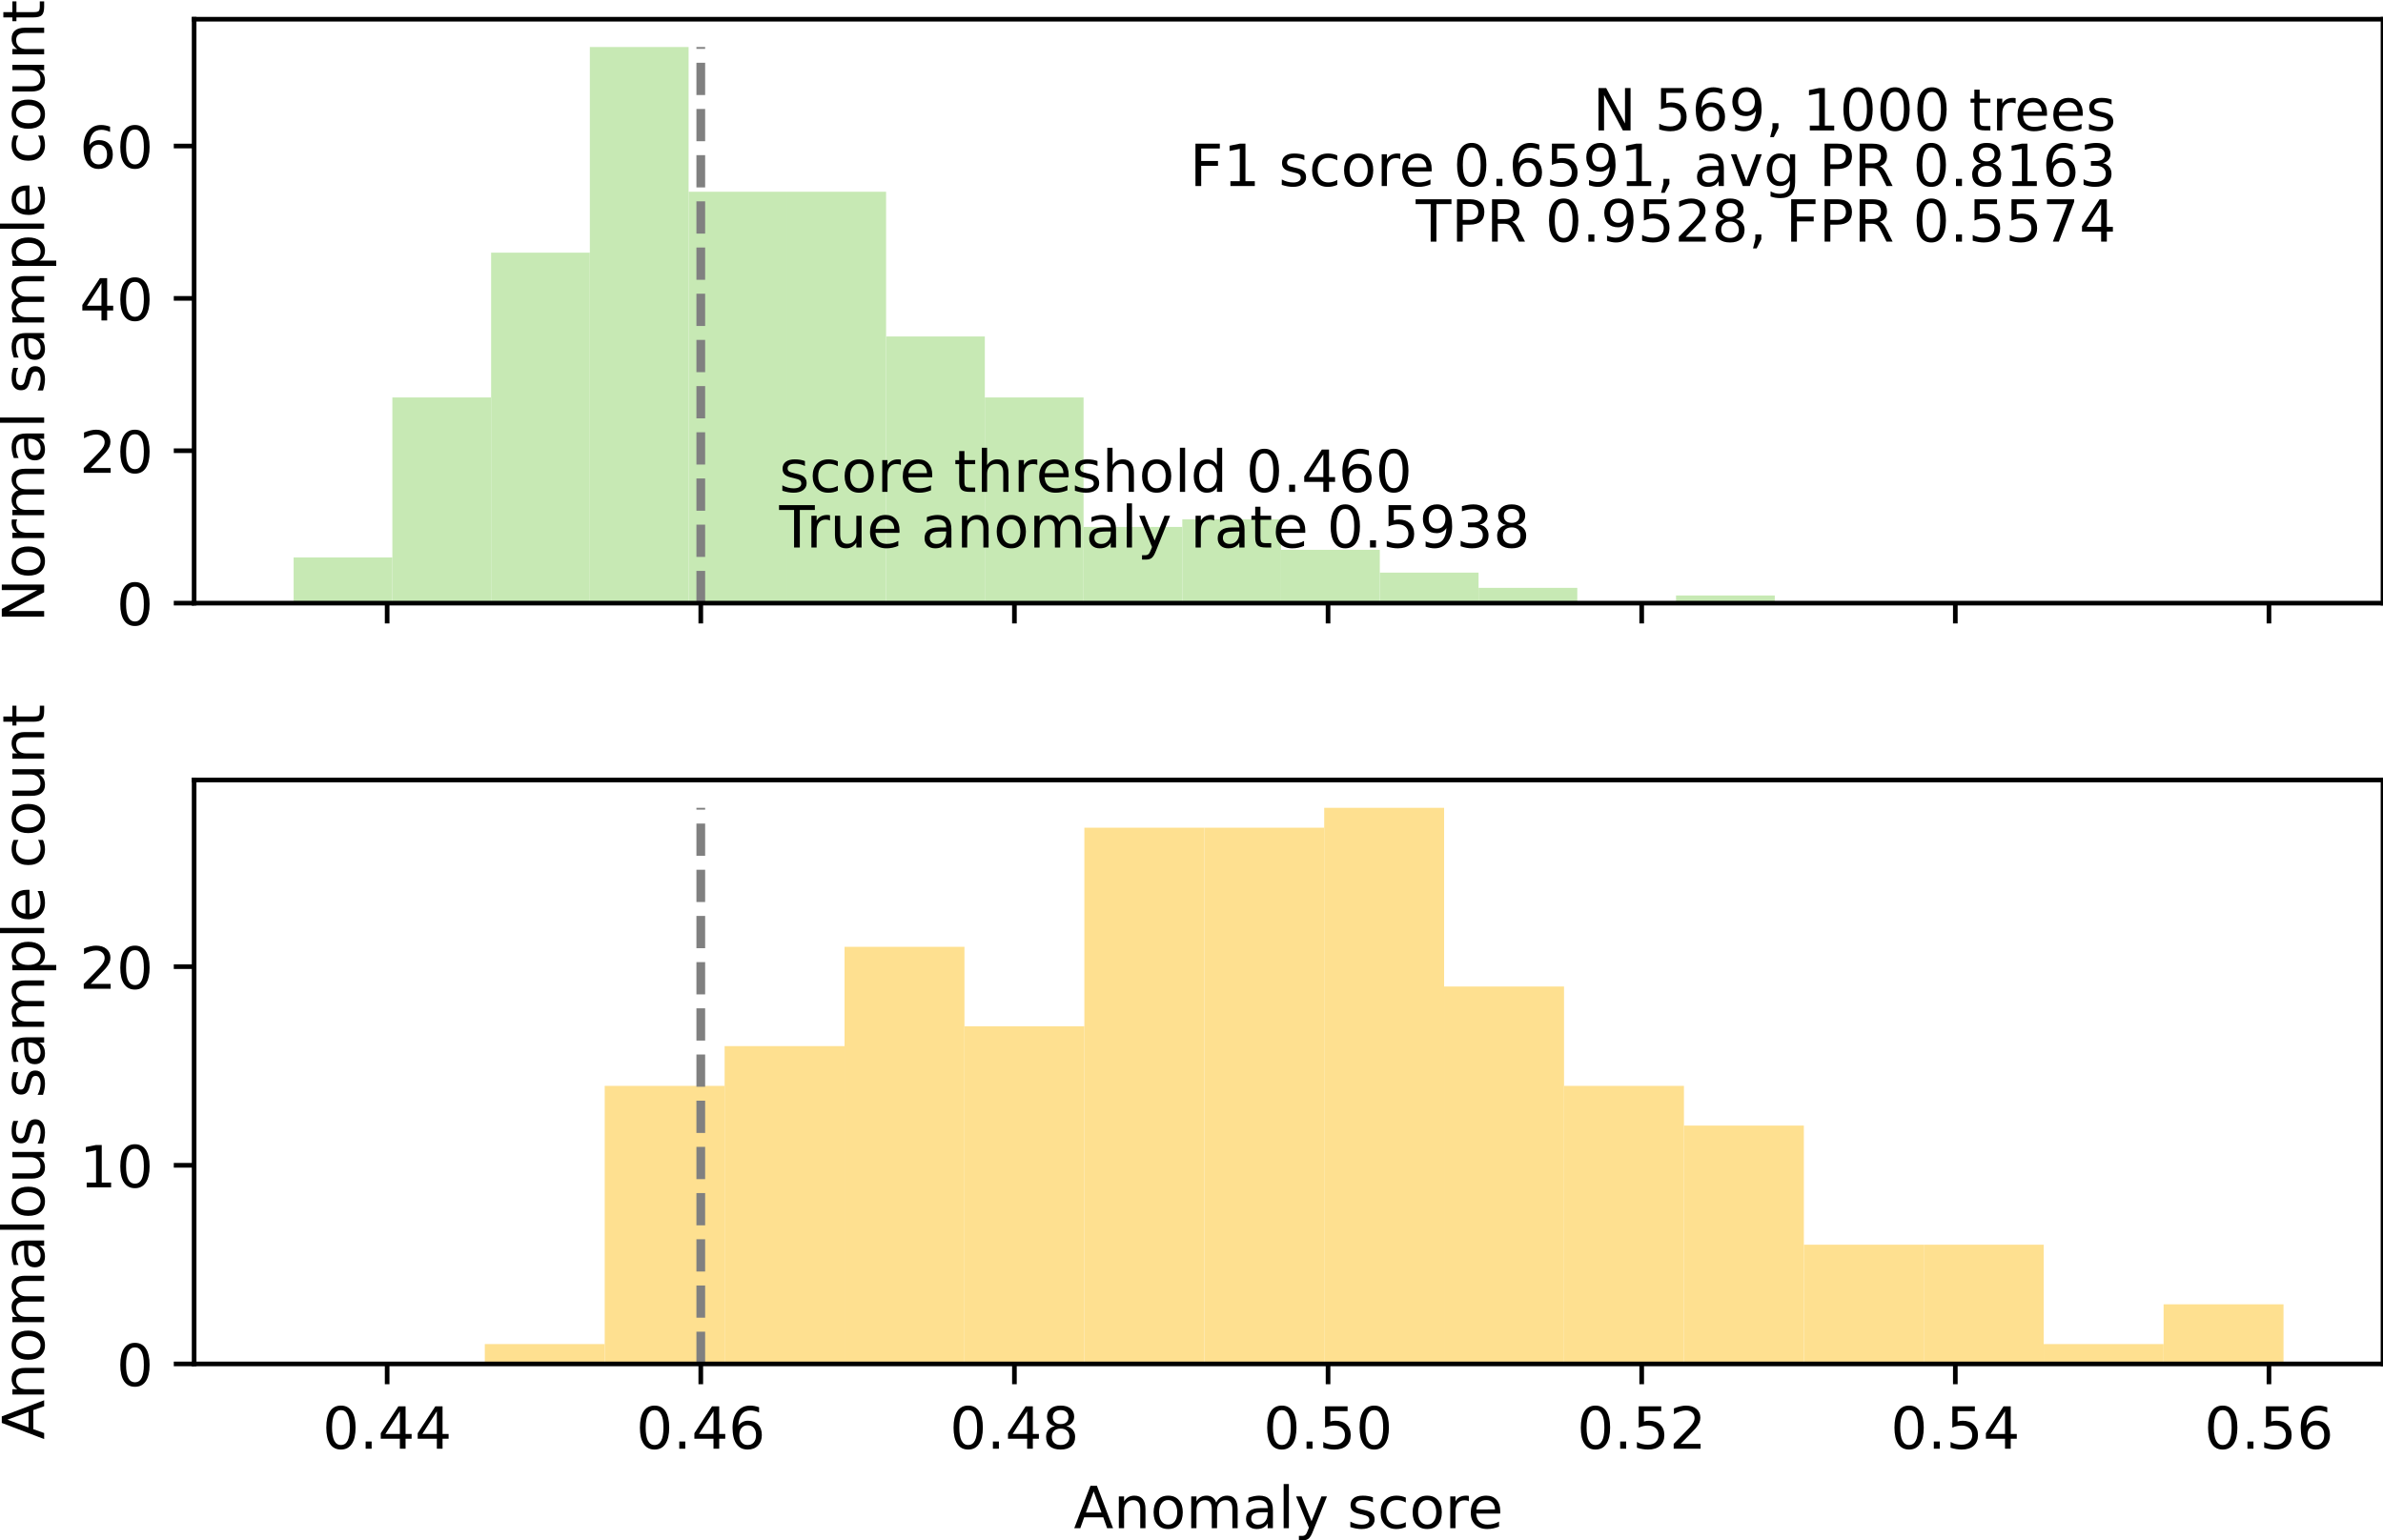<?xml version="1.0" encoding="utf-8" standalone="no"?>
<!DOCTYPE svg PUBLIC "-//W3C//DTD SVG 1.1//EN"
  "http://www.w3.org/Graphics/SVG/1.1/DTD/svg11.dtd">
<!-- Created with matplotlib (https://matplotlib.org/) -->
<svg height="265.104pt" version="1.1" viewBox="0 0 410.053 265.104" width="410.053pt" xmlns="http://www.w3.org/2000/svg" xmlns:xlink="http://www.w3.org/1999/xlink">
 <defs>
  <style type="text/css">
*{stroke-linecap:butt;stroke-linejoin:round;}
  </style>
 </defs>
 <g id="figure_1">
  <g id="patch_1">
   <path d="M 0 265.104 
L 410.053 265.104 
L 410.053 0 
L 0 0 
z
" style="fill:#ffffff;"/>
  </g>
  <g id="axes_1">
   <g id="patch_2">
    <path d="M 33.403 103.804 
L 410.053 103.804 
L 410.053 3.305 
L 33.403 3.305 
z
" style="fill:#ffffff;"/>
   </g>
   <g id="patch_3">
    <path clip-path="url(#p5a737d404d)" d="M 50.524 103.804 
L 67.515 103.804 
L 67.515 95.938 
L 50.524 95.938 
z
" style="fill:#c7e9b4;"/>
   </g>
   <g id="patch_4">
    <path clip-path="url(#p5a737d404d)" d="M 67.515 103.804 
L 84.506 103.804 
L 84.506 68.403 
L 67.515 68.403 
z
" style="fill:#c7e9b4;"/>
   </g>
   <g id="patch_5">
    <path clip-path="url(#p5a737d404d)" d="M 84.506 103.804 
L 101.498 103.804 
L 101.498 43.492 
L 84.506 43.492 
z
" style="fill:#c7e9b4;"/>
   </g>
   <g id="patch_6">
    <path clip-path="url(#p5a737d404d)" d="M 101.498 103.804 
L 118.489 103.804 
L 118.489 8.091 
L 101.498 8.091 
z
" style="fill:#c7e9b4;"/>
   </g>
   <g id="patch_7">
    <path clip-path="url(#p5a737d404d)" d="M 118.489 103.804 
L 135.48 103.804 
L 135.48 33.002 
L 118.489 33.002 
z
" style="fill:#c7e9b4;"/>
   </g>
   <g id="patch_8">
    <path clip-path="url(#p5a737d404d)" d="M 135.48 103.804 
L 152.472 103.804 
L 152.472 33.002 
L 135.48 33.002 
z
" style="fill:#c7e9b4;"/>
   </g>
   <g id="patch_9">
    <path clip-path="url(#p5a737d404d)" d="M 152.472 103.804 
L 169.463 103.804 
L 169.463 57.914 
L 152.472 57.914 
z
" style="fill:#c7e9b4;"/>
   </g>
   <g id="patch_10">
    <path clip-path="url(#p5a737d404d)" d="M 169.463 103.804 
L 186.454 103.804 
L 186.454 68.403 
L 169.463 68.403 
z
" style="fill:#c7e9b4;"/>
   </g>
   <g id="patch_11">
    <path clip-path="url(#p5a737d404d)" d="M 186.454 103.804 
L 203.446 103.804 
L 203.446 90.693 
L 186.454 90.693 
z
" style="fill:#c7e9b4;"/>
   </g>
   <g id="patch_12">
    <path clip-path="url(#p5a737d404d)" d="M 203.446 103.804 
L 220.437 103.804 
L 220.437 89.382 
L 203.446 89.382 
z
" style="fill:#c7e9b4;"/>
   </g>
   <g id="patch_13">
    <path clip-path="url(#p5a737d404d)" d="M 220.437 103.804 
L 237.428 103.804 
L 237.428 94.626 
L 220.437 94.626 
z
" style="fill:#c7e9b4;"/>
   </g>
   <g id="patch_14">
    <path clip-path="url(#p5a737d404d)" d="M 237.428 103.804 
L 254.42 103.804 
L 254.42 98.56 
L 237.428 98.56 
z
" style="fill:#c7e9b4;"/>
   </g>
   <g id="patch_15">
    <path clip-path="url(#p5a737d404d)" d="M 254.42 103.804 
L 271.411 103.804 
L 271.411 101.182 
L 254.42 101.182 
z
" style="fill:#c7e9b4;"/>
   </g>
   <g id="patch_16">
    <path clip-path="url(#p5a737d404d)" d="M 271.411 103.804 
L 288.402 103.804 
L 288.402 103.804 
L 271.411 103.804 
z
" style="fill:#c7e9b4;"/>
   </g>
   <g id="patch_17">
    <path clip-path="url(#p5a737d404d)" d="M 288.402 103.804 
L 305.394 103.804 
L 305.394 102.493 
L 288.402 102.493 
z
" style="fill:#c7e9b4;"/>
   </g>
   <g id="matplotlib.axis_1">
    <g id="xtick_1">
     <g id="line2d_1">
      <defs>
       <path d="M 0 0 
L 0 3.5 
" id="mff907b770d" style="stroke:#000000;stroke-width:0.8;"/>
      </defs>
      <g>
       <use style="stroke:#000000;stroke-width:0.8;" x="66.618" xlink:href="#mff907b770d" y="103.804"/>
      </g>
     </g>
    </g>
    <g id="xtick_2">
     <g id="line2d_2">
      <g>
       <use style="stroke:#000000;stroke-width:0.8;" x="120.587" xlink:href="#mff907b770d" y="103.804"/>
      </g>
     </g>
    </g>
    <g id="xtick_3">
     <g id="line2d_3">
      <g>
       <use style="stroke:#000000;stroke-width:0.8;" x="174.556" xlink:href="#mff907b770d" y="103.804"/>
      </g>
     </g>
    </g>
    <g id="xtick_4">
     <g id="line2d_4">
      <g>
       <use style="stroke:#000000;stroke-width:0.8;" x="228.524" xlink:href="#mff907b770d" y="103.804"/>
      </g>
     </g>
    </g>
    <g id="xtick_5">
     <g id="line2d_5">
      <g>
       <use style="stroke:#000000;stroke-width:0.8;" x="282.493" xlink:href="#mff907b770d" y="103.804"/>
      </g>
     </g>
    </g>
    <g id="xtick_6">
     <g id="line2d_6">
      <g>
       <use style="stroke:#000000;stroke-width:0.8;" x="336.461" xlink:href="#mff907b770d" y="103.804"/>
      </g>
     </g>
    </g>
    <g id="xtick_7">
     <g id="line2d_7">
      <g>
       <use style="stroke:#000000;stroke-width:0.8;" x="390.43" xlink:href="#mff907b770d" y="103.804"/>
      </g>
     </g>
    </g>
   </g>
   <g id="matplotlib.axis_2">
    <g id="ytick_1">
     <g id="line2d_8">
      <defs>
       <path d="M 0 0 
L -3.5 0 
" id="md1e4dc03db" style="stroke:#000000;stroke-width:0.8;"/>
      </defs>
      <g>
       <use style="stroke:#000000;stroke-width:0.8;" x="33.403" xlink:href="#md1e4dc03db" y="103.804"/>
      </g>
     </g>
     <g id="text_1">
      <!-- 0 -->
      <defs>
       <path d="M 31.781 66.406 
Q 24.172 66.406 20.328 58.906 
Q 16.5 51.422 16.5 36.375 
Q 16.5 21.391 20.328 13.891 
Q 24.172 6.391 31.781 6.391 
Q 39.453 6.391 43.281 13.891 
Q 47.125 21.391 47.125 36.375 
Q 47.125 51.422 43.281 58.906 
Q 39.453 66.406 31.781 66.406 
z
M 31.781 74.219 
Q 44.047 74.219 50.516 64.516 
Q 56.984 54.828 56.984 36.375 
Q 56.984 17.969 50.516 8.266 
Q 44.047 -1.422 31.781 -1.422 
Q 19.531 -1.422 13.062 8.266 
Q 6.594 17.969 6.594 36.375 
Q 6.594 54.828 13.062 64.516 
Q 19.531 74.219 31.781 74.219 
z
" id="DejaVuSans-48"/>
      </defs>
      <g transform="translate(20.041 107.604)scale(0.1 -0.1)">
       <use xlink:href="#DejaVuSans-48"/>
      </g>
     </g>
    </g>
    <g id="ytick_2">
     <g id="line2d_9">
      <g>
       <use style="stroke:#000000;stroke-width:0.8;" x="33.403" xlink:href="#md1e4dc03db" y="77.581"/>
      </g>
     </g>
     <g id="text_2">
      <!-- 20 -->
      <defs>
       <path d="M 19.188 8.297 
L 53.609 8.297 
L 53.609 0 
L 7.328 0 
L 7.328 8.297 
Q 12.938 14.109 22.625 23.891 
Q 32.328 33.688 34.812 36.531 
Q 39.547 41.844 41.422 45.531 
Q 43.312 49.219 43.312 52.781 
Q 43.312 58.594 39.234 62.25 
Q 35.156 65.922 28.609 65.922 
Q 23.969 65.922 18.812 64.312 
Q 13.672 62.703 7.812 59.422 
L 7.812 69.391 
Q 13.766 71.781 18.938 73 
Q 24.125 74.219 28.422 74.219 
Q 39.75 74.219 46.484 68.547 
Q 53.219 62.891 53.219 53.422 
Q 53.219 48.922 51.531 44.891 
Q 49.859 40.875 45.406 35.406 
Q 44.188 33.984 37.641 27.219 
Q 31.109 20.453 19.188 8.297 
z
" id="DejaVuSans-50"/>
      </defs>
      <g transform="translate(13.678 81.381)scale(0.1 -0.1)">
       <use xlink:href="#DejaVuSans-50"/>
       <use x="63.623" xlink:href="#DejaVuSans-48"/>
      </g>
     </g>
    </g>
    <g id="ytick_3">
     <g id="line2d_10">
      <g>
       <use style="stroke:#000000;stroke-width:0.8;" x="33.403" xlink:href="#md1e4dc03db" y="51.359"/>
      </g>
     </g>
     <g id="text_3">
      <!-- 40 -->
      <defs>
       <path d="M 37.797 64.312 
L 12.891 25.391 
L 37.797 25.391 
z
M 35.203 72.906 
L 47.609 72.906 
L 47.609 25.391 
L 58.016 25.391 
L 58.016 17.188 
L 47.609 17.188 
L 47.609 0 
L 37.797 0 
L 37.797 17.188 
L 4.891 17.188 
L 4.891 26.703 
z
" id="DejaVuSans-52"/>
      </defs>
      <g transform="translate(13.678 55.158)scale(0.1 -0.1)">
       <use xlink:href="#DejaVuSans-52"/>
       <use x="63.623" xlink:href="#DejaVuSans-48"/>
      </g>
     </g>
    </g>
    <g id="ytick_4">
     <g id="line2d_11">
      <g>
       <use style="stroke:#000000;stroke-width:0.8;" x="33.403" xlink:href="#md1e4dc03db" y="25.136"/>
      </g>
     </g>
     <g id="text_4">
      <!-- 60 -->
      <defs>
       <path d="M 33.016 40.375 
Q 26.375 40.375 22.484 35.828 
Q 18.609 31.297 18.609 23.391 
Q 18.609 15.531 22.484 10.953 
Q 26.375 6.391 33.016 6.391 
Q 39.656 6.391 43.531 10.953 
Q 47.406 15.531 47.406 23.391 
Q 47.406 31.297 43.531 35.828 
Q 39.656 40.375 33.016 40.375 
z
M 52.594 71.297 
L 52.594 62.312 
Q 48.875 64.062 45.094 64.984 
Q 41.312 65.922 37.594 65.922 
Q 27.828 65.922 22.672 59.328 
Q 17.531 52.734 16.797 39.406 
Q 19.672 43.656 24.016 45.922 
Q 28.375 48.188 33.594 48.188 
Q 44.578 48.188 50.953 41.516 
Q 57.328 34.859 57.328 23.391 
Q 57.328 12.156 50.688 5.359 
Q 44.047 -1.422 33.016 -1.422 
Q 20.359 -1.422 13.672 8.266 
Q 6.984 17.969 6.984 36.375 
Q 6.984 53.656 15.188 63.938 
Q 23.391 74.219 37.203 74.219 
Q 40.922 74.219 44.703 73.484 
Q 48.484 72.75 52.594 71.297 
z
" id="DejaVuSans-54"/>
      </defs>
      <g transform="translate(13.678 28.935)scale(0.1 -0.1)">
       <use xlink:href="#DejaVuSans-54"/>
       <use x="63.623" xlink:href="#DejaVuSans-48"/>
      </g>
     </g>
    </g>
    <g id="text_5">
     <!-- Normal sample count -->
     <defs>
      <path d="M 9.812 72.906 
L 23.094 72.906 
L 55.422 11.922 
L 55.422 72.906 
L 64.984 72.906 
L 64.984 0 
L 51.703 0 
L 19.391 60.984 
L 19.391 0 
L 9.812 0 
z
" id="DejaVuSans-78"/>
      <path d="M 30.609 48.391 
Q 23.391 48.391 19.188 42.75 
Q 14.984 37.109 14.984 27.297 
Q 14.984 17.484 19.156 11.844 
Q 23.344 6.203 30.609 6.203 
Q 37.797 6.203 41.984 11.859 
Q 46.188 17.531 46.188 27.297 
Q 46.188 37.016 41.984 42.703 
Q 37.797 48.391 30.609 48.391 
z
M 30.609 56 
Q 42.328 56 49.016 48.375 
Q 55.719 40.766 55.719 27.297 
Q 55.719 13.875 49.016 6.219 
Q 42.328 -1.422 30.609 -1.422 
Q 18.844 -1.422 12.172 6.219 
Q 5.516 13.875 5.516 27.297 
Q 5.516 40.766 12.172 48.375 
Q 18.844 56 30.609 56 
z
" id="DejaVuSans-111"/>
      <path d="M 41.109 46.297 
Q 39.594 47.172 37.812 47.578 
Q 36.031 48 33.891 48 
Q 26.266 48 22.188 43.047 
Q 18.109 38.094 18.109 28.812 
L 18.109 0 
L 9.078 0 
L 9.078 54.688 
L 18.109 54.688 
L 18.109 46.188 
Q 20.953 51.172 25.484 53.578 
Q 30.031 56 36.531 56 
Q 37.453 56 38.578 55.875 
Q 39.703 55.766 41.062 55.516 
z
" id="DejaVuSans-114"/>
      <path d="M 52 44.188 
Q 55.375 50.25 60.062 53.125 
Q 64.75 56 71.094 56 
Q 79.641 56 84.281 50.016 
Q 88.922 44.047 88.922 33.016 
L 88.922 0 
L 79.891 0 
L 79.891 32.719 
Q 79.891 40.578 77.094 44.375 
Q 74.312 48.188 68.609 48.188 
Q 61.625 48.188 57.562 43.547 
Q 53.516 38.922 53.516 30.906 
L 53.516 0 
L 44.484 0 
L 44.484 32.719 
Q 44.484 40.625 41.703 44.406 
Q 38.922 48.188 33.109 48.188 
Q 26.219 48.188 22.156 43.531 
Q 18.109 38.875 18.109 30.906 
L 18.109 0 
L 9.078 0 
L 9.078 54.688 
L 18.109 54.688 
L 18.109 46.188 
Q 21.188 51.219 25.484 53.609 
Q 29.781 56 35.688 56 
Q 41.656 56 45.828 52.969 
Q 50 49.953 52 44.188 
z
" id="DejaVuSans-109"/>
      <path d="M 34.281 27.484 
Q 23.391 27.484 19.188 25 
Q 14.984 22.516 14.984 16.5 
Q 14.984 11.719 18.141 8.906 
Q 21.297 6.109 26.703 6.109 
Q 34.188 6.109 38.703 11.406 
Q 43.219 16.703 43.219 25.484 
L 43.219 27.484 
z
M 52.203 31.203 
L 52.203 0 
L 43.219 0 
L 43.219 8.297 
Q 40.141 3.328 35.547 0.953 
Q 30.953 -1.422 24.312 -1.422 
Q 15.922 -1.422 10.953 3.297 
Q 6 8.016 6 15.922 
Q 6 25.141 12.172 29.828 
Q 18.359 34.516 30.609 34.516 
L 43.219 34.516 
L 43.219 35.406 
Q 43.219 41.609 39.141 45 
Q 35.062 48.391 27.688 48.391 
Q 23 48.391 18.547 47.266 
Q 14.109 46.141 10.016 43.891 
L 10.016 52.203 
Q 14.938 54.109 19.578 55.047 
Q 24.219 56 28.609 56 
Q 40.484 56 46.344 49.844 
Q 52.203 43.703 52.203 31.203 
z
" id="DejaVuSans-97"/>
      <path d="M 9.422 75.984 
L 18.406 75.984 
L 18.406 0 
L 9.422 0 
z
" id="DejaVuSans-108"/>
      <path id="DejaVuSans-32"/>
      <path d="M 44.281 53.078 
L 44.281 44.578 
Q 40.484 46.531 36.375 47.5 
Q 32.281 48.484 27.875 48.484 
Q 21.188 48.484 17.844 46.438 
Q 14.5 44.391 14.5 40.281 
Q 14.5 37.156 16.891 35.375 
Q 19.281 33.594 26.516 31.984 
L 29.594 31.297 
Q 39.156 29.25 43.188 25.516 
Q 47.219 21.781 47.219 15.094 
Q 47.219 7.469 41.188 3.016 
Q 35.156 -1.422 24.609 -1.422 
Q 20.219 -1.422 15.453 -0.562 
Q 10.688 0.297 5.422 2 
L 5.422 11.281 
Q 10.406 8.688 15.234 7.391 
Q 20.062 6.109 24.812 6.109 
Q 31.156 6.109 34.562 8.281 
Q 37.984 10.453 37.984 14.406 
Q 37.984 18.062 35.516 20.016 
Q 33.062 21.969 24.703 23.781 
L 21.578 24.516 
Q 13.234 26.266 9.516 29.906 
Q 5.812 33.547 5.812 39.891 
Q 5.812 47.609 11.281 51.797 
Q 16.75 56 26.812 56 
Q 31.781 56 36.172 55.266 
Q 40.578 54.547 44.281 53.078 
z
" id="DejaVuSans-115"/>
      <path d="M 18.109 8.203 
L 18.109 -20.797 
L 9.078 -20.797 
L 9.078 54.688 
L 18.109 54.688 
L 18.109 46.391 
Q 20.953 51.266 25.266 53.625 
Q 29.594 56 35.594 56 
Q 45.562 56 51.781 48.094 
Q 58.016 40.188 58.016 27.297 
Q 58.016 14.406 51.781 6.484 
Q 45.562 -1.422 35.594 -1.422 
Q 29.594 -1.422 25.266 0.953 
Q 20.953 3.328 18.109 8.203 
z
M 48.688 27.297 
Q 48.688 37.203 44.609 42.844 
Q 40.531 48.484 33.406 48.484 
Q 26.266 48.484 22.188 42.844 
Q 18.109 37.203 18.109 27.297 
Q 18.109 17.391 22.188 11.75 
Q 26.266 6.109 33.406 6.109 
Q 40.531 6.109 44.609 11.75 
Q 48.688 17.391 48.688 27.297 
z
" id="DejaVuSans-112"/>
      <path d="M 56.203 29.594 
L 56.203 25.203 
L 14.891 25.203 
Q 15.484 15.922 20.484 11.062 
Q 25.484 6.203 34.422 6.203 
Q 39.594 6.203 44.453 7.469 
Q 49.312 8.734 54.109 11.281 
L 54.109 2.781 
Q 49.266 0.734 44.188 -0.344 
Q 39.109 -1.422 33.891 -1.422 
Q 20.797 -1.422 13.156 6.188 
Q 5.516 13.812 5.516 26.812 
Q 5.516 40.234 12.766 48.109 
Q 20.016 56 32.328 56 
Q 43.359 56 49.781 48.891 
Q 56.203 41.797 56.203 29.594 
z
M 47.219 32.234 
Q 47.125 39.594 43.094 43.984 
Q 39.062 48.391 32.422 48.391 
Q 24.906 48.391 20.391 44.141 
Q 15.875 39.891 15.188 32.172 
z
" id="DejaVuSans-101"/>
      <path d="M 48.781 52.594 
L 48.781 44.188 
Q 44.969 46.297 41.141 47.344 
Q 37.312 48.391 33.406 48.391 
Q 24.656 48.391 19.812 42.844 
Q 14.984 37.312 14.984 27.297 
Q 14.984 17.281 19.812 11.734 
Q 24.656 6.203 33.406 6.203 
Q 37.312 6.203 41.141 7.25 
Q 44.969 8.297 48.781 10.406 
L 48.781 2.094 
Q 45.016 0.344 40.984 -0.531 
Q 36.969 -1.422 32.422 -1.422 
Q 20.062 -1.422 12.781 6.344 
Q 5.516 14.109 5.516 27.297 
Q 5.516 40.672 12.859 48.328 
Q 20.219 56 33.016 56 
Q 37.156 56 41.109 55.141 
Q 45.062 54.297 48.781 52.594 
z
" id="DejaVuSans-99"/>
      <path d="M 8.5 21.578 
L 8.5 54.688 
L 17.484 54.688 
L 17.484 21.922 
Q 17.484 14.156 20.5 10.266 
Q 23.531 6.391 29.594 6.391 
Q 36.859 6.391 41.078 11.031 
Q 45.312 15.672 45.312 23.688 
L 45.312 54.688 
L 54.297 54.688 
L 54.297 0 
L 45.312 0 
L 45.312 8.406 
Q 42.047 3.422 37.719 1 
Q 33.406 -1.422 27.688 -1.422 
Q 18.266 -1.422 13.375 4.438 
Q 8.5 10.297 8.5 21.578 
z
M 31.109 56 
z
" id="DejaVuSans-117"/>
      <path d="M 54.891 33.016 
L 54.891 0 
L 45.906 0 
L 45.906 32.719 
Q 45.906 40.484 42.875 44.328 
Q 39.844 48.188 33.797 48.188 
Q 26.516 48.188 22.312 43.547 
Q 18.109 38.922 18.109 30.906 
L 18.109 0 
L 9.078 0 
L 9.078 54.688 
L 18.109 54.688 
L 18.109 46.188 
Q 21.344 51.125 25.703 53.562 
Q 30.078 56 35.797 56 
Q 45.219 56 50.047 50.172 
Q 54.891 44.344 54.891 33.016 
z
" id="DejaVuSans-110"/>
      <path d="M 18.312 70.219 
L 18.312 54.688 
L 36.812 54.688 
L 36.812 47.703 
L 18.312 47.703 
L 18.312 18.016 
Q 18.312 11.328 20.141 9.422 
Q 21.969 7.516 27.594 7.516 
L 36.812 7.516 
L 36.812 0 
L 27.594 0 
Q 17.188 0 13.234 3.875 
Q 9.281 7.766 9.281 18.016 
L 9.281 47.703 
L 2.688 47.703 
L 2.688 54.688 
L 9.281 54.688 
L 9.281 70.219 
z
" id="DejaVuSans-116"/>
     </defs>
     <g transform="translate(7.598 107.109)rotate(-90)scale(0.1 -0.1)">
      <use xlink:href="#DejaVuSans-78"/>
      <use x="74.805" xlink:href="#DejaVuSans-111"/>
      <use x="135.986" xlink:href="#DejaVuSans-114"/>
      <use x="175.35" xlink:href="#DejaVuSans-109"/>
      <use x="272.762" xlink:href="#DejaVuSans-97"/>
      <use x="334.041" xlink:href="#DejaVuSans-108"/>
      <use x="361.824" xlink:href="#DejaVuSans-32"/>
      <use x="393.611" xlink:href="#DejaVuSans-115"/>
      <use x="445.711" xlink:href="#DejaVuSans-97"/>
      <use x="506.99" xlink:href="#DejaVuSans-109"/>
      <use x="604.402" xlink:href="#DejaVuSans-112"/>
      <use x="667.879" xlink:href="#DejaVuSans-108"/>
      <use x="695.662" xlink:href="#DejaVuSans-101"/>
      <use x="757.186" xlink:href="#DejaVuSans-32"/>
      <use x="788.973" xlink:href="#DejaVuSans-99"/>
      <use x="843.953" xlink:href="#DejaVuSans-111"/>
      <use x="905.135" xlink:href="#DejaVuSans-117"/>
      <use x="968.514" xlink:href="#DejaVuSans-110"/>
      <use x="1031.893" xlink:href="#DejaVuSans-116"/>
     </g>
    </g>
   </g>
   <g id="line2d_12">
    <path clip-path="url(#p5a737d404d)" d="M 120.587 103.804 
L 120.587 8.091 
" style="fill:none;stroke:#808080;stroke-dasharray:5.55,2.4;stroke-dashoffset:0;stroke-width:1.5;"/>
   </g>
   <g id="patch_18">
    <path d="M 33.403 103.804 
L 33.403 3.305 
" style="fill:none;stroke:#000000;stroke-linecap:square;stroke-linejoin:miter;stroke-width:0.8;"/>
   </g>
   <g id="patch_19">
    <path d="M 410.053 103.804 
L 410.053 3.305 
" style="fill:none;stroke:#000000;stroke-linecap:square;stroke-linejoin:miter;stroke-width:0.8;"/>
   </g>
   <g id="patch_20">
    <path d="M 33.403 103.804 
L 410.053 103.804 
" style="fill:none;stroke:#000000;stroke-linecap:square;stroke-linejoin:miter;stroke-width:0.8;"/>
   </g>
   <g id="patch_21">
    <path d="M 33.403 3.305 
L 410.053 3.305 
" style="fill:none;stroke:#000000;stroke-linecap:square;stroke-linejoin:miter;stroke-width:0.8;"/>
   </g>
   <g id="text_6">
    <!-- N 569, 1000 trees -->
    <defs>
     <path d="M 10.797 72.906 
L 49.516 72.906 
L 49.516 64.594 
L 19.828 64.594 
L 19.828 46.734 
Q 21.969 47.469 24.109 47.828 
Q 26.266 48.188 28.422 48.188 
Q 40.625 48.188 47.75 41.5 
Q 54.891 34.812 54.891 23.391 
Q 54.891 11.625 47.562 5.094 
Q 40.234 -1.422 26.906 -1.422 
Q 22.312 -1.422 17.547 -0.641 
Q 12.797 0.141 7.719 1.703 
L 7.719 11.625 
Q 12.109 9.234 16.797 8.062 
Q 21.484 6.891 26.703 6.891 
Q 35.156 6.891 40.078 11.328 
Q 45.016 15.766 45.016 23.391 
Q 45.016 31 40.078 35.438 
Q 35.156 39.891 26.703 39.891 
Q 22.75 39.891 18.812 39.016 
Q 14.891 38.141 10.797 36.281 
z
" id="DejaVuSans-53"/>
     <path d="M 10.984 1.516 
L 10.984 10.5 
Q 14.703 8.734 18.5 7.812 
Q 22.312 6.891 25.984 6.891 
Q 35.75 6.891 40.891 13.453 
Q 46.047 20.016 46.781 33.406 
Q 43.953 29.203 39.594 26.953 
Q 35.25 24.703 29.984 24.703 
Q 19.047 24.703 12.672 31.312 
Q 6.297 37.938 6.297 49.422 
Q 6.297 60.641 12.938 67.422 
Q 19.578 74.219 30.609 74.219 
Q 43.266 74.219 49.922 64.516 
Q 56.594 54.828 56.594 36.375 
Q 56.594 19.141 48.406 8.859 
Q 40.234 -1.422 26.422 -1.422 
Q 22.703 -1.422 18.891 -0.688 
Q 15.094 0.047 10.984 1.516 
z
M 30.609 32.422 
Q 37.25 32.422 41.125 36.953 
Q 45.016 41.5 45.016 49.422 
Q 45.016 57.281 41.125 61.844 
Q 37.25 66.406 30.609 66.406 
Q 23.969 66.406 20.094 61.844 
Q 16.219 57.281 16.219 49.422 
Q 16.219 41.5 20.094 36.953 
Q 23.969 32.422 30.609 32.422 
z
" id="DejaVuSans-57"/>
     <path d="M 11.719 12.406 
L 22.016 12.406 
L 22.016 4 
L 14.016 -11.625 
L 7.719 -11.625 
L 11.719 4 
z
" id="DejaVuSans-44"/>
     <path d="M 12.406 8.297 
L 28.516 8.297 
L 28.516 63.922 
L 10.984 60.406 
L 10.984 69.391 
L 28.422 72.906 
L 38.281 72.906 
L 38.281 8.297 
L 54.391 8.297 
L 54.391 0 
L 12.406 0 
z
" id="DejaVuSans-49"/>
    </defs>
    <g transform="translate(274.078 22.448)scale(0.1 -0.1)">
     <use xlink:href="#DejaVuSans-78"/>
     <use x="74.805" xlink:href="#DejaVuSans-32"/>
     <use x="106.592" xlink:href="#DejaVuSans-53"/>
     <use x="170.215" xlink:href="#DejaVuSans-54"/>
     <use x="233.838" xlink:href="#DejaVuSans-57"/>
     <use x="297.461" xlink:href="#DejaVuSans-44"/>
     <use x="329.248" xlink:href="#DejaVuSans-32"/>
     <use x="361.035" xlink:href="#DejaVuSans-49"/>
     <use x="424.658" xlink:href="#DejaVuSans-48"/>
     <use x="488.281" xlink:href="#DejaVuSans-48"/>
     <use x="551.904" xlink:href="#DejaVuSans-48"/>
     <use x="615.527" xlink:href="#DejaVuSans-32"/>
     <use x="647.314" xlink:href="#DejaVuSans-116"/>
     <use x="686.523" xlink:href="#DejaVuSans-114"/>
     <use x="725.387" xlink:href="#DejaVuSans-101"/>
     <use x="786.91" xlink:href="#DejaVuSans-101"/>
     <use x="848.434" xlink:href="#DejaVuSans-115"/>
    </g>
   </g>
   <g id="text_7">
    <!-- F1 score 0.6591, avg PR 0.8163 -->
    <defs>
     <path d="M 9.812 72.906 
L 51.703 72.906 
L 51.703 64.594 
L 19.672 64.594 
L 19.672 43.109 
L 48.578 43.109 
L 48.578 34.812 
L 19.672 34.812 
L 19.672 0 
L 9.812 0 
z
" id="DejaVuSans-70"/>
     <path d="M 10.688 12.406 
L 21 12.406 
L 21 0 
L 10.688 0 
z
" id="DejaVuSans-46"/>
     <path d="M 2.984 54.688 
L 12.5 54.688 
L 29.594 8.797 
L 46.688 54.688 
L 56.203 54.688 
L 35.688 0 
L 23.484 0 
z
" id="DejaVuSans-118"/>
     <path d="M 45.406 27.984 
Q 45.406 37.75 41.375 43.109 
Q 37.359 48.484 30.078 48.484 
Q 22.859 48.484 18.828 43.109 
Q 14.797 37.75 14.797 27.984 
Q 14.797 18.266 18.828 12.891 
Q 22.859 7.516 30.078 7.516 
Q 37.359 7.516 41.375 12.891 
Q 45.406 18.266 45.406 27.984 
z
M 54.391 6.781 
Q 54.391 -7.172 48.188 -13.984 
Q 42 -20.797 29.203 -20.797 
Q 24.469 -20.797 20.266 -20.094 
Q 16.062 -19.391 12.109 -17.922 
L 12.109 -9.188 
Q 16.062 -11.328 19.922 -12.344 
Q 23.781 -13.375 27.781 -13.375 
Q 36.625 -13.375 41.016 -8.766 
Q 45.406 -4.156 45.406 5.172 
L 45.406 9.625 
Q 42.625 4.781 38.281 2.391 
Q 33.938 0 27.875 0 
Q 17.828 0 11.672 7.656 
Q 5.516 15.328 5.516 27.984 
Q 5.516 40.672 11.672 48.328 
Q 17.828 56 27.875 56 
Q 33.938 56 38.281 53.609 
Q 42.625 51.219 45.406 46.391 
L 45.406 54.688 
L 54.391 54.688 
z
" id="DejaVuSans-103"/>
     <path d="M 19.672 64.797 
L 19.672 37.406 
L 32.078 37.406 
Q 38.969 37.406 42.719 40.969 
Q 46.484 44.531 46.484 51.125 
Q 46.484 57.672 42.719 61.234 
Q 38.969 64.797 32.078 64.797 
z
M 9.812 72.906 
L 32.078 72.906 
Q 44.344 72.906 50.609 67.359 
Q 56.891 61.812 56.891 51.125 
Q 56.891 40.328 50.609 34.812 
Q 44.344 29.297 32.078 29.297 
L 19.672 29.297 
L 19.672 0 
L 9.812 0 
z
" id="DejaVuSans-80"/>
     <path d="M 44.391 34.188 
Q 47.562 33.109 50.562 29.594 
Q 53.562 26.078 56.594 19.922 
L 66.609 0 
L 56 0 
L 46.688 18.703 
Q 43.062 26.031 39.672 28.422 
Q 36.281 30.812 30.422 30.812 
L 19.672 30.812 
L 19.672 0 
L 9.812 0 
L 9.812 72.906 
L 32.078 72.906 
Q 44.578 72.906 50.734 67.672 
Q 56.891 62.453 56.891 51.906 
Q 56.891 45.016 53.688 40.469 
Q 50.484 35.938 44.391 34.188 
z
M 19.672 64.797 
L 19.672 38.922 
L 32.078 38.922 
Q 39.203 38.922 42.844 42.219 
Q 46.484 45.516 46.484 51.906 
Q 46.484 58.297 42.844 61.547 
Q 39.203 64.797 32.078 64.797 
z
" id="DejaVuSans-82"/>
     <path d="M 31.781 34.625 
Q 24.75 34.625 20.719 30.859 
Q 16.703 27.094 16.703 20.516 
Q 16.703 13.922 20.719 10.156 
Q 24.75 6.391 31.781 6.391 
Q 38.812 6.391 42.859 10.172 
Q 46.922 13.969 46.922 20.516 
Q 46.922 27.094 42.891 30.859 
Q 38.875 34.625 31.781 34.625 
z
M 21.922 38.812 
Q 15.578 40.375 12.031 44.719 
Q 8.5 49.078 8.5 55.328 
Q 8.5 64.062 14.719 69.141 
Q 20.953 74.219 31.781 74.219 
Q 42.672 74.219 48.875 69.141 
Q 55.078 64.062 55.078 55.328 
Q 55.078 49.078 51.531 44.719 
Q 48 40.375 41.703 38.812 
Q 48.828 37.156 52.797 32.312 
Q 56.781 27.484 56.781 20.516 
Q 56.781 9.906 50.312 4.234 
Q 43.844 -1.422 31.781 -1.422 
Q 19.734 -1.422 13.25 4.234 
Q 6.781 9.906 6.781 20.516 
Q 6.781 27.484 10.781 32.312 
Q 14.797 37.156 21.922 38.812 
z
M 18.312 54.391 
Q 18.312 48.734 21.844 45.562 
Q 25.391 42.391 31.781 42.391 
Q 38.141 42.391 41.719 45.562 
Q 45.312 48.734 45.312 54.391 
Q 45.312 60.062 41.719 63.234 
Q 38.141 66.406 31.781 66.406 
Q 25.391 66.406 21.844 63.234 
Q 18.312 60.062 18.312 54.391 
z
" id="DejaVuSans-56"/>
     <path d="M 40.578 39.312 
Q 47.656 37.797 51.625 33 
Q 55.609 28.219 55.609 21.188 
Q 55.609 10.406 48.188 4.484 
Q 40.766 -1.422 27.094 -1.422 
Q 22.516 -1.422 17.656 -0.516 
Q 12.797 0.391 7.625 2.203 
L 7.625 11.719 
Q 11.719 9.328 16.594 8.109 
Q 21.484 6.891 26.812 6.891 
Q 36.078 6.891 40.938 10.547 
Q 45.797 14.203 45.797 21.188 
Q 45.797 27.641 41.281 31.266 
Q 36.766 34.906 28.719 34.906 
L 20.219 34.906 
L 20.219 43.016 
L 29.109 43.016 
Q 36.375 43.016 40.234 45.922 
Q 44.094 48.828 44.094 54.297 
Q 44.094 59.906 40.109 62.906 
Q 36.141 65.922 28.719 65.922 
Q 24.656 65.922 20.016 65.031 
Q 15.375 64.156 9.812 62.312 
L 9.812 71.094 
Q 15.438 72.656 20.344 73.438 
Q 25.25 74.219 29.594 74.219 
Q 40.828 74.219 47.359 69.109 
Q 53.906 64.016 53.906 55.328 
Q 53.906 49.266 50.438 45.094 
Q 46.969 40.922 40.578 39.312 
z
" id="DejaVuSans-51"/>
    </defs>
    <g transform="translate(204.728 32.019)scale(0.1 -0.1)">
     <use xlink:href="#DejaVuSans-70"/>
     <use x="57.52" xlink:href="#DejaVuSans-49"/>
     <use x="121.143" xlink:href="#DejaVuSans-32"/>
     <use x="152.93" xlink:href="#DejaVuSans-115"/>
     <use x="205.029" xlink:href="#DejaVuSans-99"/>
     <use x="260.01" xlink:href="#DejaVuSans-111"/>
     <use x="321.191" xlink:href="#DejaVuSans-114"/>
     <use x="360.055" xlink:href="#DejaVuSans-101"/>
     <use x="421.578" xlink:href="#DejaVuSans-32"/>
     <use x="453.365" xlink:href="#DejaVuSans-48"/>
     <use x="516.988" xlink:href="#DejaVuSans-46"/>
     <use x="548.775" xlink:href="#DejaVuSans-54"/>
     <use x="612.398" xlink:href="#DejaVuSans-53"/>
     <use x="676.021" xlink:href="#DejaVuSans-57"/>
     <use x="739.645" xlink:href="#DejaVuSans-49"/>
     <use x="803.268" xlink:href="#DejaVuSans-44"/>
     <use x="835.055" xlink:href="#DejaVuSans-32"/>
     <use x="866.842" xlink:href="#DejaVuSans-97"/>
     <use x="928.121" xlink:href="#DejaVuSans-118"/>
     <use x="987.301" xlink:href="#DejaVuSans-103"/>
     <use x="1050.777" xlink:href="#DejaVuSans-32"/>
     <use x="1082.564" xlink:href="#DejaVuSans-80"/>
     <use x="1142.867" xlink:href="#DejaVuSans-82"/>
     <use x="1212.35" xlink:href="#DejaVuSans-32"/>
     <use x="1244.137" xlink:href="#DejaVuSans-48"/>
     <use x="1307.76" xlink:href="#DejaVuSans-46"/>
     <use x="1339.547" xlink:href="#DejaVuSans-56"/>
     <use x="1403.17" xlink:href="#DejaVuSans-49"/>
     <use x="1466.793" xlink:href="#DejaVuSans-54"/>
     <use x="1530.416" xlink:href="#DejaVuSans-51"/>
    </g>
   </g>
   <g id="text_8">
    <!-- TPR 0.9528, FPR 0.5574 -->
    <defs>
     <path d="M -0.297 72.906 
L 61.375 72.906 
L 61.375 64.594 
L 35.5 64.594 
L 35.5 0 
L 25.594 0 
L 25.594 64.594 
L -0.297 64.594 
z
" id="DejaVuSans-84"/>
     <path d="M 8.203 72.906 
L 55.078 72.906 
L 55.078 68.703 
L 28.609 0 
L 18.312 0 
L 43.219 64.594 
L 8.203 64.594 
z
" id="DejaVuSans-55"/>
    </defs>
    <g transform="translate(243.621 41.59)scale(0.1 -0.1)">
     <use xlink:href="#DejaVuSans-84"/>
     <use x="61.084" xlink:href="#DejaVuSans-80"/>
     <use x="121.387" xlink:href="#DejaVuSans-82"/>
     <use x="190.869" xlink:href="#DejaVuSans-32"/>
     <use x="222.656" xlink:href="#DejaVuSans-48"/>
     <use x="286.279" xlink:href="#DejaVuSans-46"/>
     <use x="318.066" xlink:href="#DejaVuSans-57"/>
     <use x="381.689" xlink:href="#DejaVuSans-53"/>
     <use x="445.312" xlink:href="#DejaVuSans-50"/>
     <use x="508.936" xlink:href="#DejaVuSans-56"/>
     <use x="572.559" xlink:href="#DejaVuSans-44"/>
     <use x="604.346" xlink:href="#DejaVuSans-32"/>
     <use x="636.133" xlink:href="#DejaVuSans-70"/>
     <use x="693.652" xlink:href="#DejaVuSans-80"/>
     <use x="753.955" xlink:href="#DejaVuSans-82"/>
     <use x="823.438" xlink:href="#DejaVuSans-32"/>
     <use x="855.225" xlink:href="#DejaVuSans-48"/>
     <use x="918.848" xlink:href="#DejaVuSans-46"/>
     <use x="950.635" xlink:href="#DejaVuSans-53"/>
     <use x="1014.258" xlink:href="#DejaVuSans-53"/>
     <use x="1077.881" xlink:href="#DejaVuSans-55"/>
     <use x="1141.504" xlink:href="#DejaVuSans-52"/>
    </g>
   </g>
   <g id="text_9">
    <!-- score threshold 0.460 -->
    <defs>
     <path d="M 54.891 33.016 
L 54.891 0 
L 45.906 0 
L 45.906 32.719 
Q 45.906 40.484 42.875 44.328 
Q 39.844 48.188 33.797 48.188 
Q 26.516 48.188 22.312 43.547 
Q 18.109 38.922 18.109 30.906 
L 18.109 0 
L 9.078 0 
L 9.078 75.984 
L 18.109 75.984 
L 18.109 46.188 
Q 21.344 51.125 25.703 53.562 
Q 30.078 56 35.797 56 
Q 45.219 56 50.047 50.172 
Q 54.891 44.344 54.891 33.016 
z
" id="DejaVuSans-104"/>
     <path d="M 45.406 46.391 
L 45.406 75.984 
L 54.391 75.984 
L 54.391 0 
L 45.406 0 
L 45.406 8.203 
Q 42.578 3.328 38.25 0.953 
Q 33.938 -1.422 27.875 -1.422 
Q 17.969 -1.422 11.734 6.484 
Q 5.516 14.406 5.516 27.297 
Q 5.516 40.188 11.734 48.094 
Q 17.969 56 27.875 56 
Q 33.938 56 38.25 53.625 
Q 42.578 51.266 45.406 46.391 
z
M 14.797 27.297 
Q 14.797 17.391 18.875 11.75 
Q 22.953 6.109 30.078 6.109 
Q 37.203 6.109 41.297 11.75 
Q 45.406 17.391 45.406 27.297 
Q 45.406 37.203 41.297 42.844 
Q 37.203 48.484 30.078 48.484 
Q 22.953 48.484 18.875 42.844 
Q 14.797 37.203 14.797 27.297 
z
" id="DejaVuSans-100"/>
    </defs>
    <g transform="translate(134.079 84.662)scale(0.1 -0.1)">
     <use xlink:href="#DejaVuSans-115"/>
     <use x="52.1" xlink:href="#DejaVuSans-99"/>
     <use x="107.08" xlink:href="#DejaVuSans-111"/>
     <use x="168.262" xlink:href="#DejaVuSans-114"/>
     <use x="207.125" xlink:href="#DejaVuSans-101"/>
     <use x="268.648" xlink:href="#DejaVuSans-32"/>
     <use x="300.436" xlink:href="#DejaVuSans-116"/>
     <use x="339.645" xlink:href="#DejaVuSans-104"/>
     <use x="403.023" xlink:href="#DejaVuSans-114"/>
     <use x="441.887" xlink:href="#DejaVuSans-101"/>
     <use x="503.41" xlink:href="#DejaVuSans-115"/>
     <use x="555.51" xlink:href="#DejaVuSans-104"/>
     <use x="618.889" xlink:href="#DejaVuSans-111"/>
     <use x="680.07" xlink:href="#DejaVuSans-108"/>
     <use x="707.854" xlink:href="#DejaVuSans-100"/>
     <use x="771.33" xlink:href="#DejaVuSans-32"/>
     <use x="803.117" xlink:href="#DejaVuSans-48"/>
     <use x="866.74" xlink:href="#DejaVuSans-46"/>
     <use x="898.527" xlink:href="#DejaVuSans-52"/>
     <use x="962.15" xlink:href="#DejaVuSans-54"/>
     <use x="1025.773" xlink:href="#DejaVuSans-48"/>
    </g>
   </g>
   <g id="text_10">
    <!-- True anomaly rate 0.5938 -->
    <defs>
     <path d="M 32.172 -5.078 
Q 28.375 -14.844 24.75 -17.812 
Q 21.141 -20.797 15.094 -20.797 
L 7.906 -20.797 
L 7.906 -13.281 
L 13.188 -13.281 
Q 16.891 -13.281 18.938 -11.516 
Q 21 -9.766 23.484 -3.219 
L 25.094 0.875 
L 2.984 54.688 
L 12.5 54.688 
L 29.594 11.922 
L 46.688 54.688 
L 56.203 54.688 
z
" id="DejaVuSans-121"/>
    </defs>
    <g transform="translate(134.079 94.233)scale(0.1 -0.1)">
     <use xlink:href="#DejaVuSans-84"/>
     <use x="46.334" xlink:href="#DejaVuSans-114"/>
     <use x="87.447" xlink:href="#DejaVuSans-117"/>
     <use x="150.826" xlink:href="#DejaVuSans-101"/>
     <use x="212.35" xlink:href="#DejaVuSans-32"/>
     <use x="244.137" xlink:href="#DejaVuSans-97"/>
     <use x="305.416" xlink:href="#DejaVuSans-110"/>
     <use x="368.795" xlink:href="#DejaVuSans-111"/>
     <use x="429.977" xlink:href="#DejaVuSans-109"/>
     <use x="527.389" xlink:href="#DejaVuSans-97"/>
     <use x="588.668" xlink:href="#DejaVuSans-108"/>
     <use x="616.451" xlink:href="#DejaVuSans-121"/>
     <use x="675.631" xlink:href="#DejaVuSans-32"/>
     <use x="707.418" xlink:href="#DejaVuSans-114"/>
     <use x="748.531" xlink:href="#DejaVuSans-97"/>
     <use x="809.811" xlink:href="#DejaVuSans-116"/>
     <use x="849.02" xlink:href="#DejaVuSans-101"/>
     <use x="910.543" xlink:href="#DejaVuSans-32"/>
     <use x="942.33" xlink:href="#DejaVuSans-48"/>
     <use x="1005.953" xlink:href="#DejaVuSans-46"/>
     <use x="1037.74" xlink:href="#DejaVuSans-53"/>
     <use x="1101.363" xlink:href="#DejaVuSans-57"/>
     <use x="1164.986" xlink:href="#DejaVuSans-51"/>
     <use x="1228.609" xlink:href="#DejaVuSans-56"/>
    </g>
   </g>
  </g>
  <g id="axes_2">
   <g id="patch_22">
    <path d="M 33.403 234.748 
L 410.053 234.748 
L 410.053 134.249 
L 33.403 134.249 
z
" style="fill:#ffffff;"/>
   </g>
   <g id="patch_23">
    <path clip-path="url(#p591a29f1e8)" d="M 83.422 234.748 
L 104.056 234.748 
L 104.056 231.33 
L 83.422 231.33 
z
" style="fill:#fee090;"/>
   </g>
   <g id="patch_24">
    <path clip-path="url(#p591a29f1e8)" d="M 104.056 234.748 
L 124.69 234.748 
L 124.69 186.891 
L 104.056 186.891 
z
" style="fill:#fee090;"/>
   </g>
   <g id="patch_25">
    <path clip-path="url(#p591a29f1e8)" d="M 124.69 234.748 
L 145.324 234.748 
L 145.324 180.055 
L 124.69 180.055 
z
" style="fill:#fee090;"/>
   </g>
   <g id="patch_26">
    <path clip-path="url(#p591a29f1e8)" d="M 145.324 234.748 
L 165.958 234.748 
L 165.958 162.963 
L 145.324 162.963 
z
" style="fill:#fee090;"/>
   </g>
   <g id="patch_27">
    <path clip-path="url(#p591a29f1e8)" d="M 165.958 234.748 
L 186.592 234.748 
L 186.592 176.636 
L 165.958 176.636 
z
" style="fill:#fee090;"/>
   </g>
   <g id="patch_28">
    <path clip-path="url(#p591a29f1e8)" d="M 186.592 234.748 
L 207.226 234.748 
L 207.226 142.453 
L 186.592 142.453 
z
" style="fill:#fee090;"/>
   </g>
   <g id="patch_29">
    <path clip-path="url(#p591a29f1e8)" d="M 207.226 234.748 
L 227.86 234.748 
L 227.86 142.453 
L 207.226 142.453 
z
" style="fill:#fee090;"/>
   </g>
   <g id="patch_30">
    <path clip-path="url(#p591a29f1e8)" d="M 227.86 234.748 
L 248.494 234.748 
L 248.494 139.034 
L 227.86 139.034 
z
" style="fill:#fee090;"/>
   </g>
   <g id="patch_31">
    <path clip-path="url(#p591a29f1e8)" d="M 248.494 234.748 
L 269.128 234.748 
L 269.128 169.8 
L 248.494 169.8 
z
" style="fill:#fee090;"/>
   </g>
   <g id="patch_32">
    <path clip-path="url(#p591a29f1e8)" d="M 269.128 234.748 
L 289.762 234.748 
L 289.762 186.891 
L 269.128 186.891 
z
" style="fill:#fee090;"/>
   </g>
   <g id="patch_33">
    <path clip-path="url(#p591a29f1e8)" d="M 289.762 234.748 
L 310.396 234.748 
L 310.396 193.728 
L 289.762 193.728 
z
" style="fill:#fee090;"/>
   </g>
   <g id="patch_34">
    <path clip-path="url(#p591a29f1e8)" d="M 310.396 234.748 
L 331.031 234.748 
L 331.031 214.238 
L 310.396 214.238 
z
" style="fill:#fee090;"/>
   </g>
   <g id="patch_35">
    <path clip-path="url(#p591a29f1e8)" d="M 331.031 234.748 
L 351.665 234.748 
L 351.665 214.238 
L 331.031 214.238 
z
" style="fill:#fee090;"/>
   </g>
   <g id="patch_36">
    <path clip-path="url(#p591a29f1e8)" d="M 351.665 234.748 
L 372.299 234.748 
L 372.299 231.33 
L 351.665 231.33 
z
" style="fill:#fee090;"/>
   </g>
   <g id="patch_37">
    <path clip-path="url(#p591a29f1e8)" d="M 372.299 234.748 
L 392.933 234.748 
L 392.933 224.493 
L 372.299 224.493 
z
" style="fill:#fee090;"/>
   </g>
   <g id="matplotlib.axis_3">
    <g id="xtick_8">
     <g id="line2d_13">
      <g>
       <use style="stroke:#000000;stroke-width:0.8;" x="66.618" xlink:href="#mff907b770d" y="234.748"/>
      </g>
     </g>
     <g id="text_11">
      <!-- 0.44 -->
      <g transform="translate(55.486 249.347)scale(0.1 -0.1)">
       <use xlink:href="#DejaVuSans-48"/>
       <use x="63.623" xlink:href="#DejaVuSans-46"/>
       <use x="95.41" xlink:href="#DejaVuSans-52"/>
       <use x="159.033" xlink:href="#DejaVuSans-52"/>
      </g>
     </g>
    </g>
    <g id="xtick_9">
     <g id="line2d_14">
      <g>
       <use style="stroke:#000000;stroke-width:0.8;" x="120.587" xlink:href="#mff907b770d" y="234.748"/>
      </g>
     </g>
     <g id="text_12">
      <!-- 0.46 -->
      <g transform="translate(109.454 249.347)scale(0.1 -0.1)">
       <use xlink:href="#DejaVuSans-48"/>
       <use x="63.623" xlink:href="#DejaVuSans-46"/>
       <use x="95.41" xlink:href="#DejaVuSans-52"/>
       <use x="159.033" xlink:href="#DejaVuSans-54"/>
      </g>
     </g>
    </g>
    <g id="xtick_10">
     <g id="line2d_15">
      <g>
       <use style="stroke:#000000;stroke-width:0.8;" x="174.556" xlink:href="#mff907b770d" y="234.748"/>
      </g>
     </g>
     <g id="text_13">
      <!-- 0.48 -->
      <g transform="translate(163.423 249.347)scale(0.1 -0.1)">
       <use xlink:href="#DejaVuSans-48"/>
       <use x="63.623" xlink:href="#DejaVuSans-46"/>
       <use x="95.41" xlink:href="#DejaVuSans-52"/>
       <use x="159.033" xlink:href="#DejaVuSans-56"/>
      </g>
     </g>
    </g>
    <g id="xtick_11">
     <g id="line2d_16">
      <g>
       <use style="stroke:#000000;stroke-width:0.8;" x="228.524" xlink:href="#mff907b770d" y="234.748"/>
      </g>
     </g>
     <g id="text_14">
      <!-- 0.50 -->
      <g transform="translate(217.391 249.347)scale(0.1 -0.1)">
       <use xlink:href="#DejaVuSans-48"/>
       <use x="63.623" xlink:href="#DejaVuSans-46"/>
       <use x="95.41" xlink:href="#DejaVuSans-53"/>
       <use x="159.033" xlink:href="#DejaVuSans-48"/>
      </g>
     </g>
    </g>
    <g id="xtick_12">
     <g id="line2d_17">
      <g>
       <use style="stroke:#000000;stroke-width:0.8;" x="282.493" xlink:href="#mff907b770d" y="234.748"/>
      </g>
     </g>
     <g id="text_15">
      <!-- 0.52 -->
      <g transform="translate(271.36 249.347)scale(0.1 -0.1)">
       <use xlink:href="#DejaVuSans-48"/>
       <use x="63.623" xlink:href="#DejaVuSans-46"/>
       <use x="95.41" xlink:href="#DejaVuSans-53"/>
       <use x="159.033" xlink:href="#DejaVuSans-50"/>
      </g>
     </g>
    </g>
    <g id="xtick_13">
     <g id="line2d_18">
      <g>
       <use style="stroke:#000000;stroke-width:0.8;" x="336.461" xlink:href="#mff907b770d" y="234.748"/>
      </g>
     </g>
     <g id="text_16">
      <!-- 0.54 -->
      <g transform="translate(325.329 249.347)scale(0.1 -0.1)">
       <use xlink:href="#DejaVuSans-48"/>
       <use x="63.623" xlink:href="#DejaVuSans-46"/>
       <use x="95.41" xlink:href="#DejaVuSans-53"/>
       <use x="159.033" xlink:href="#DejaVuSans-52"/>
      </g>
     </g>
    </g>
    <g id="xtick_14">
     <g id="line2d_19">
      <g>
       <use style="stroke:#000000;stroke-width:0.8;" x="390.43" xlink:href="#mff907b770d" y="234.748"/>
      </g>
     </g>
     <g id="text_17">
      <!-- 0.56 -->
      <g transform="translate(379.297 249.347)scale(0.1 -0.1)">
       <use xlink:href="#DejaVuSans-48"/>
       <use x="63.623" xlink:href="#DejaVuSans-46"/>
       <use x="95.41" xlink:href="#DejaVuSans-53"/>
       <use x="159.033" xlink:href="#DejaVuSans-54"/>
      </g>
     </g>
    </g>
    <g id="text_18">
     <!-- Anomaly score -->
     <defs>
      <path d="M 34.188 63.188 
L 20.797 26.906 
L 47.609 26.906 
z
M 28.609 72.906 
L 39.797 72.906 
L 67.578 0 
L 57.328 0 
L 50.688 18.703 
L 17.828 18.703 
L 11.188 0 
L 0.781 0 
z
" id="DejaVuSans-65"/>
     </defs>
     <g transform="translate(184.775 263.025)scale(0.1 -0.1)">
      <use xlink:href="#DejaVuSans-65"/>
      <use x="68.408" xlink:href="#DejaVuSans-110"/>
      <use x="131.787" xlink:href="#DejaVuSans-111"/>
      <use x="192.969" xlink:href="#DejaVuSans-109"/>
      <use x="290.381" xlink:href="#DejaVuSans-97"/>
      <use x="351.66" xlink:href="#DejaVuSans-108"/>
      <use x="379.443" xlink:href="#DejaVuSans-121"/>
      <use x="438.623" xlink:href="#DejaVuSans-32"/>
      <use x="470.41" xlink:href="#DejaVuSans-115"/>
      <use x="522.51" xlink:href="#DejaVuSans-99"/>
      <use x="577.49" xlink:href="#DejaVuSans-111"/>
      <use x="638.672" xlink:href="#DejaVuSans-114"/>
      <use x="677.535" xlink:href="#DejaVuSans-101"/>
     </g>
    </g>
   </g>
   <g id="matplotlib.axis_4">
    <g id="ytick_5">
     <g id="line2d_20">
      <g>
       <use style="stroke:#000000;stroke-width:0.8;" x="33.403" xlink:href="#md1e4dc03db" y="234.748"/>
      </g>
     </g>
     <g id="text_19">
      <!-- 0 -->
      <g transform="translate(20.041 238.547)scale(0.1 -0.1)">
       <use xlink:href="#DejaVuSans-48"/>
      </g>
     </g>
    </g>
    <g id="ytick_6">
     <g id="line2d_21">
      <g>
       <use style="stroke:#000000;stroke-width:0.8;" x="33.403" xlink:href="#md1e4dc03db" y="200.565"/>
      </g>
     </g>
     <g id="text_20">
      <!-- 10 -->
      <g transform="translate(13.678 204.364)scale(0.1 -0.1)">
       <use xlink:href="#DejaVuSans-49"/>
       <use x="63.623" xlink:href="#DejaVuSans-48"/>
      </g>
     </g>
    </g>
    <g id="ytick_7">
     <g id="line2d_22">
      <g>
       <use style="stroke:#000000;stroke-width:0.8;" x="33.403" xlink:href="#md1e4dc03db" y="166.381"/>
      </g>
     </g>
     <g id="text_21">
      <!-- 20 -->
      <g transform="translate(13.678 170.18)scale(0.1 -0.1)">
       <use xlink:href="#DejaVuSans-50"/>
       <use x="63.623" xlink:href="#DejaVuSans-48"/>
      </g>
     </g>
    </g>
    <g id="text_22">
     <!-- Anomalous sample count -->
     <g transform="translate(7.598 247.766)rotate(-90)scale(0.1 -0.1)">
      <use xlink:href="#DejaVuSans-65"/>
      <use x="68.408" xlink:href="#DejaVuSans-110"/>
      <use x="131.787" xlink:href="#DejaVuSans-111"/>
      <use x="192.969" xlink:href="#DejaVuSans-109"/>
      <use x="290.381" xlink:href="#DejaVuSans-97"/>
      <use x="351.66" xlink:href="#DejaVuSans-108"/>
      <use x="379.443" xlink:href="#DejaVuSans-111"/>
      <use x="440.625" xlink:href="#DejaVuSans-117"/>
      <use x="504.004" xlink:href="#DejaVuSans-115"/>
      <use x="556.104" xlink:href="#DejaVuSans-32"/>
      <use x="587.891" xlink:href="#DejaVuSans-115"/>
      <use x="639.99" xlink:href="#DejaVuSans-97"/>
      <use x="701.27" xlink:href="#DejaVuSans-109"/>
      <use x="798.682" xlink:href="#DejaVuSans-112"/>
      <use x="862.158" xlink:href="#DejaVuSans-108"/>
      <use x="889.941" xlink:href="#DejaVuSans-101"/>
      <use x="951.465" xlink:href="#DejaVuSans-32"/>
      <use x="983.252" xlink:href="#DejaVuSans-99"/>
      <use x="1038.232" xlink:href="#DejaVuSans-111"/>
      <use x="1099.414" xlink:href="#DejaVuSans-117"/>
      <use x="1162.793" xlink:href="#DejaVuSans-110"/>
      <use x="1226.172" xlink:href="#DejaVuSans-116"/>
     </g>
    </g>
   </g>
   <g id="line2d_23">
    <path clip-path="url(#p591a29f1e8)" d="M 120.587 234.748 
L 120.587 139.034 
" style="fill:none;stroke:#808080;stroke-dasharray:5.55,2.4;stroke-dashoffset:0;stroke-width:1.5;"/>
   </g>
   <g id="patch_38">
    <path d="M 33.403 234.748 
L 33.403 134.249 
" style="fill:none;stroke:#000000;stroke-linecap:square;stroke-linejoin:miter;stroke-width:0.8;"/>
   </g>
   <g id="patch_39">
    <path d="M 410.053 234.748 
L 410.053 134.249 
" style="fill:none;stroke:#000000;stroke-linecap:square;stroke-linejoin:miter;stroke-width:0.8;"/>
   </g>
   <g id="patch_40">
    <path d="M 33.403 234.748 
L 410.053 234.748 
" style="fill:none;stroke:#000000;stroke-linecap:square;stroke-linejoin:miter;stroke-width:0.8;"/>
   </g>
   <g id="patch_41">
    <path d="M 33.403 134.249 
L 410.053 134.249 
" style="fill:none;stroke:#000000;stroke-linecap:square;stroke-linejoin:miter;stroke-width:0.8;"/>
   </g>
  </g>
 </g>
 <defs>
  <clipPath id="p5a737d404d">
   <rect height="100.499" width="376.65" x="33.403" y="3.305"/>
  </clipPath>
  <clipPath id="p591a29f1e8">
   <rect height="100.499" width="376.65" x="33.403" y="134.249"/>
  </clipPath>
 </defs>
</svg>
